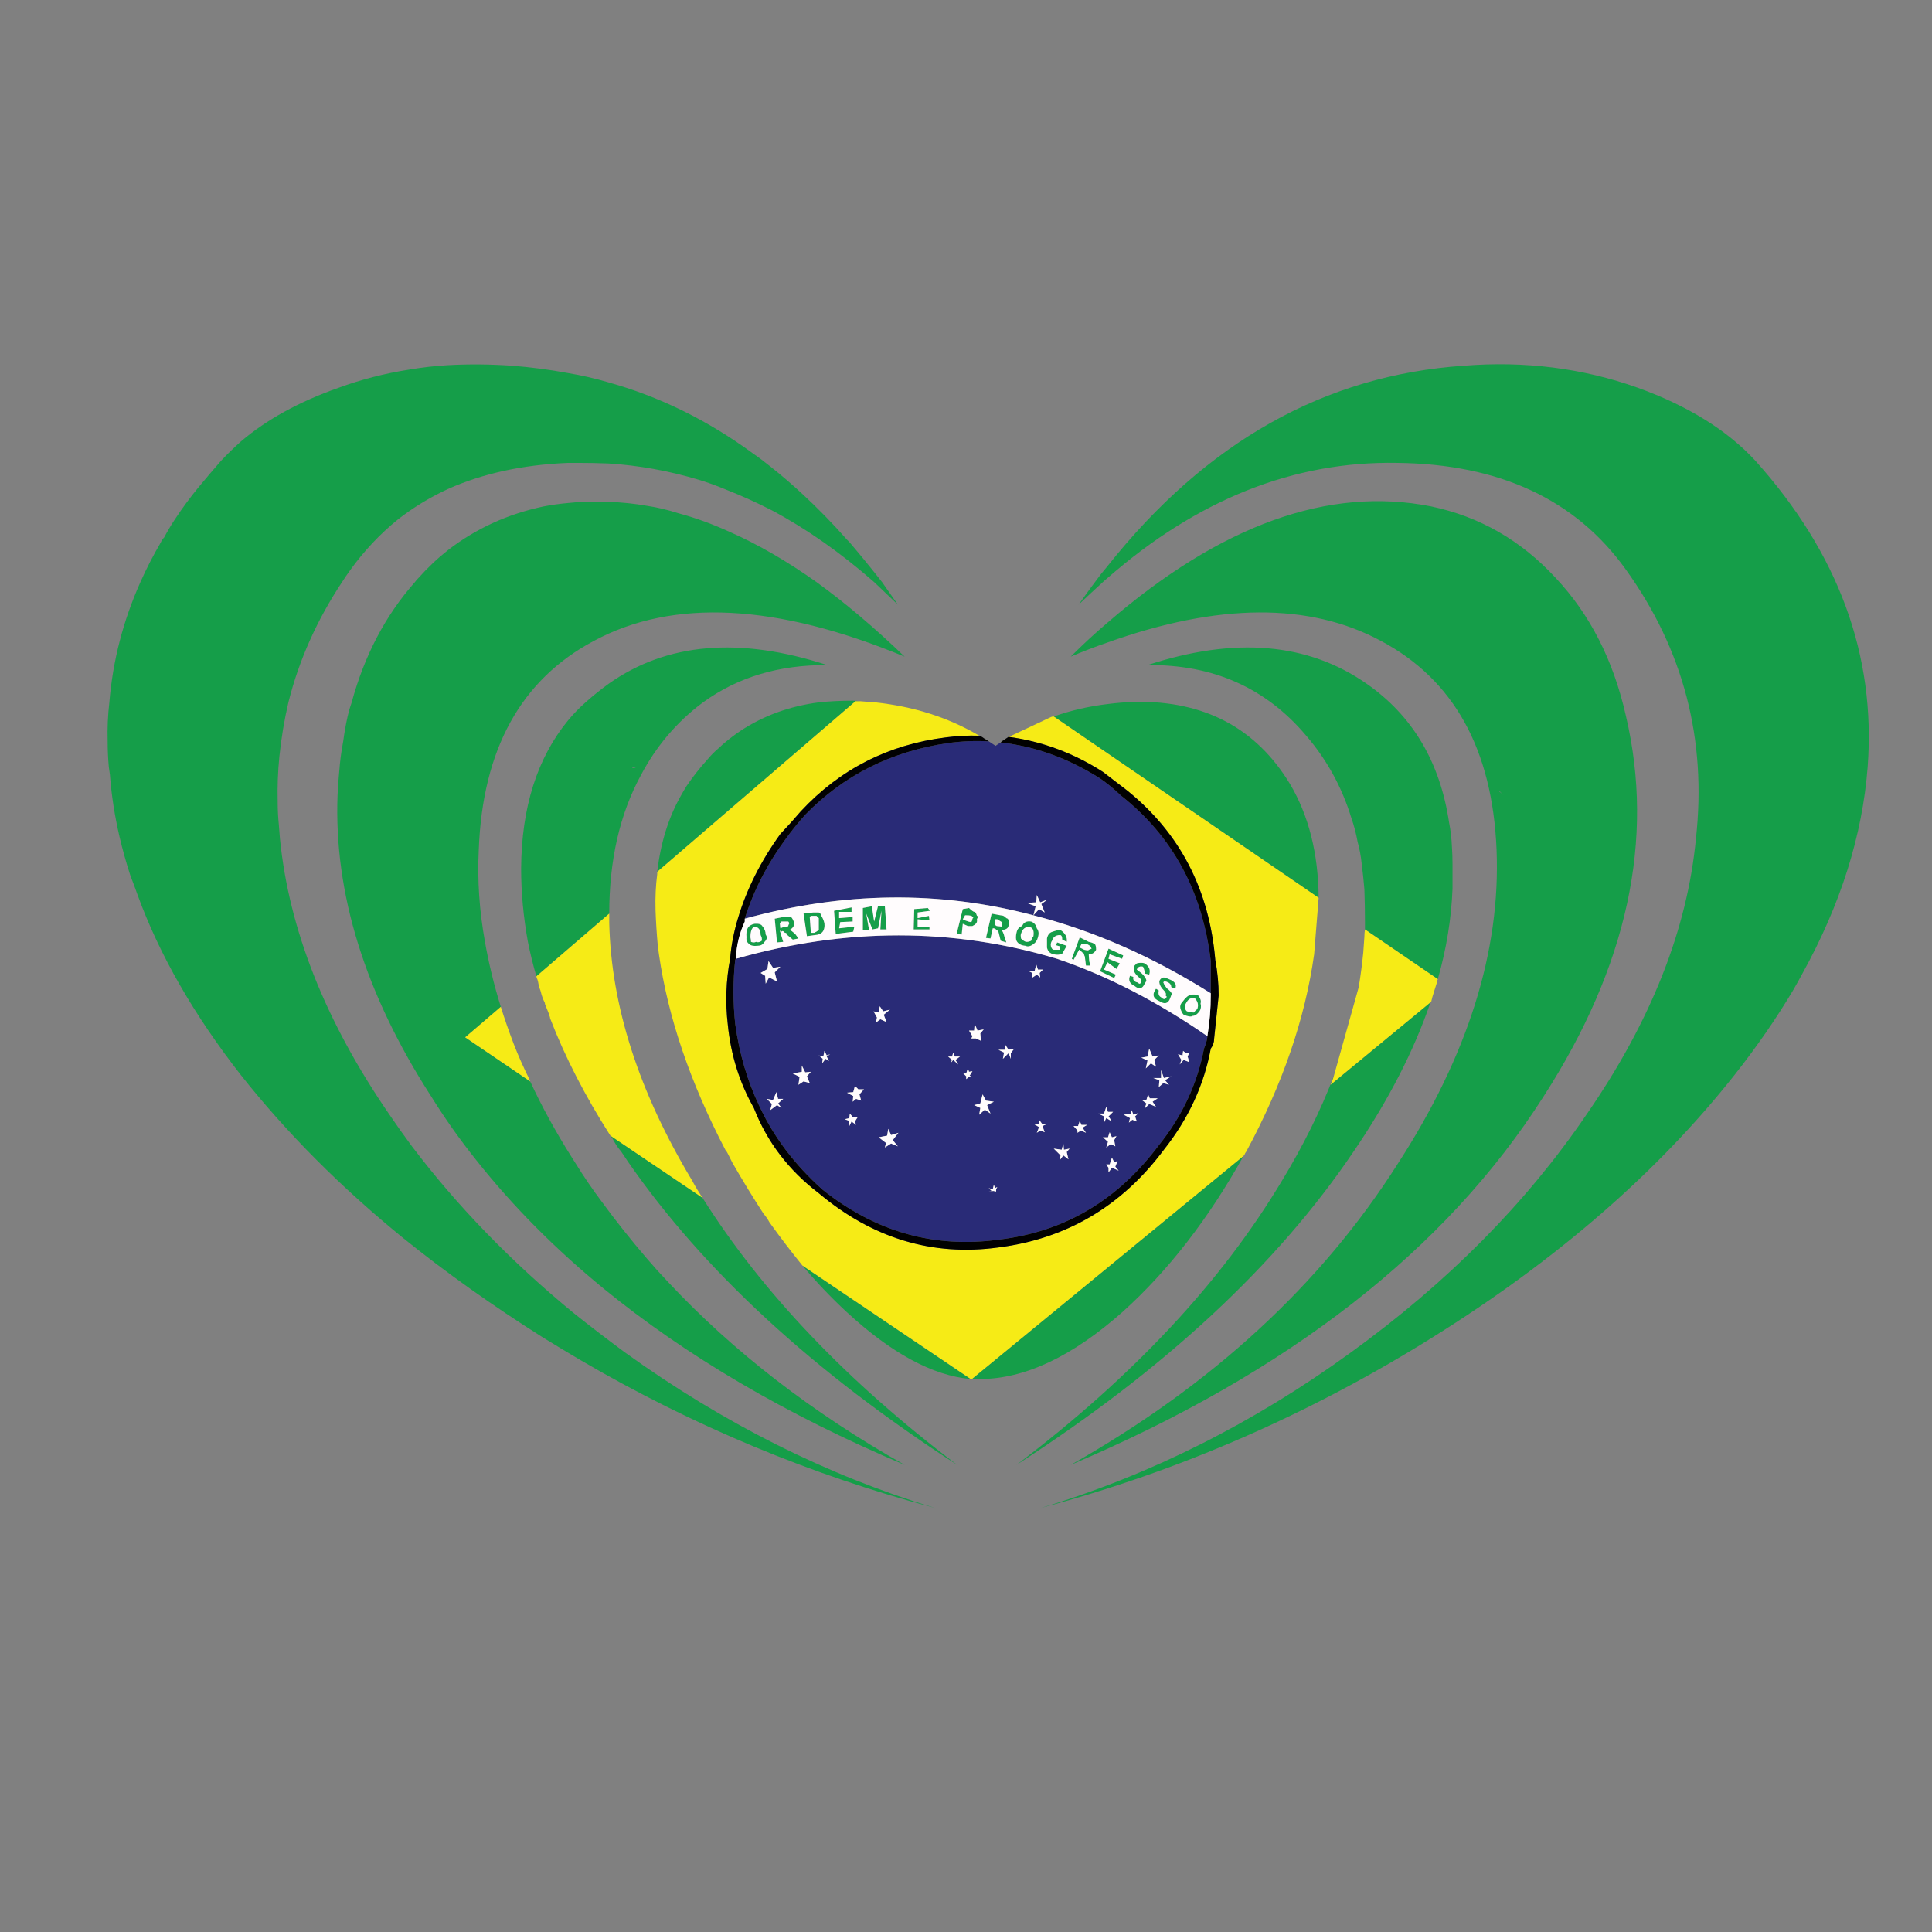 <?xml version="1.0" encoding="utf-8"?>
<!-- Generator: Adobe Illustrator 16.0.0, SVG Export Plug-In . SVG Version: 6.00 Build 0)  -->
<!DOCTYPE svg PUBLIC "-//W3C//DTD SVG 1.1//EN" "http://www.w3.org/Graphics/SVG/1.1/DTD/svg11.dtd">
<svg version="1.1" id="Layer_1" xmlns="http://www.w3.org/2000/svg" xmlns:xlink="http://www.w3.org/1999/xlink" x="0px" y="0px"
	 width="300px" height="300px" viewBox="0 0 300 300" enable-background="new 0 0 300 300" xml:space="preserve">
<rect x="0" y="0" width="300" height="300" fill="#808080" stroke="none"/>
<g>
	<path fill-rule="evenodd" clip-rule="evenodd" fill="#159E49" d="M278.52,153.619c-2.632,4.443-5.701,8.887-9.21,13.332
		c-11.927,15.085-27.537,28.65-46.833,40.696c-19.178,11.985-39.438,20.814-60.78,26.486c16.897-5.089,32.919-13.127,48.063-24.119
		c15.026-10.877,27.218-23.184,36.572-36.924c9.999-14.442,15.671-28.739,17.015-42.889c1.696-15.377-1.93-29.294-10.875-41.747
		c-7.776-10.876-19.618-16.401-35.521-16.577c-16.021-0.292-31.02,5.672-44.994,17.892c-0.291,0.234-0.526,0.438-0.701,0.613
		c-1.286,1.17-2.543,2.339-3.771,3.508c0.818-1.169,1.667-2.338,2.544-3.508c0.584-0.818,1.228-1.637,1.929-2.456
		c15.319-19.295,33.767-29.673,55.344-31.136c9.471-0.759,18.477,0.38,27.013,3.421c7.776,2.807,13.857,6.578,18.243,11.313
		c12.921,14.384,18.738,30.229,17.453,47.536c-0.818,10.7-4.21,21.43-10.175,32.188C279.427,152.013,278.989,152.801,278.52,153.619
		z M232.825,122.923l0.657,0.526c-0.437-0.365-0.655-0.599-0.657-0.701V122.923z M211.952,144.323c0-0.351,0-0.701,0-1.052
		c0-1.754-0.031-3.479-0.09-5.175c-0.116-1.403-0.262-2.779-0.438-4.122c-0.116-1.112-0.32-2.193-0.614-3.247
		c-0.231-1.285-0.555-2.514-0.963-3.683c-1.462-4.795-3.803-9.063-7.018-12.806c-6.258-7.426-14.471-11.08-24.645-10.963
		c13.563-4.443,24.907-3.479,34.029,2.895c7.135,4.97,11.401,12.162,12.804,21.576c0.235,1.169,0.381,2.426,0.438,3.771
		c0.059,0.819,0.09,1.696,0.09,2.631c0,0.232,0,0.467,0,0.702c0,1.052,0,2.104,0,3.157c-0.178,4.62-0.936,9.296-2.282,14.032
		L211.952,144.323z M204.76,139.412l-41.135-28.153c2.632-0.936,5.409-1.58,8.332-1.93c1.347-0.175,2.778-0.293,4.298-0.351
		c10.76-0.175,18.77,4.064,24.031,12.717C203.211,126.607,204.701,132.512,204.76,139.412z M207.129,167.039
		c-0.119,0.467-0.294,0.935-0.528,1.403l15.524-12.806c-2.572,7.543-6.549,15.261-11.927,23.154
		c-11.871,17.601-29.323,33.826-52.361,48.677c18.067-13.682,31.81-28.388,41.222-44.116
		C202.393,177.854,205.082,172.418,207.129,167.039z M241.595,89.771c5.321,5.671,8.948,12.805,10.877,21.4
		c4.501,19.179,0.233,38.882-12.805,59.113c-15.145,23.797-39.613,42.859-73.41,57.185c21.926-12.396,38.854-27.978,50.781-46.748
		c10.876-16.779,15.993-33.035,15.349-48.763c-0.643-15.611-6.637-26.429-17.979-32.451c-11.108-5.964-25.259-5.876-42.45,0.263
		c-1.87,0.643-3.771,1.374-5.7,2.192c1.871-1.87,3.771-3.625,5.7-5.262c17.6-15.202,34.353-21.225,50.256-18.067
		C229.755,80.21,236.217,83.923,241.595,89.771z M133.63,108.89c-0.233,0-0.496,0-0.79,0l-30.785,26.487
		c0.526-4.502,1.754-8.449,3.684-11.84c0.292-0.527,0.586-1.024,0.877-1.491c0.995-1.462,2.076-2.836,3.246-4.123
		c0.584-0.702,1.198-1.316,1.842-1.842c0.293-0.293,0.584-0.556,0.877-0.79c0.761-0.643,1.58-1.257,2.457-1.841
		c3.566-2.339,7.601-3.802,12.102-4.385c1.638-0.176,3.392-0.264,5.263-0.264C132.812,108.802,133.222,108.832,133.63,108.89z
		 M150.908,214.136l42.188-34.644c-5.439,9.765-11.694,17.834-18.769,24.209c-7.837,6.957-15.232,10.435-22.191,10.435
		C151.727,214.136,151.317,214.136,150.908,214.136z M124.596,196.508l26.138,17.628c-5.907-0.525-12.337-4.005-19.295-10.435
		C129.04,201.478,126.76,199.08,124.596,196.508z M136.964,90.384c0.819,1.17,1.636,2.339,2.455,3.508
		c-1.228-1.169-2.455-2.338-3.684-3.508c-5.204-4.56-10.496-8.273-15.874-11.138c-2.398-1.228-4.794-2.31-7.193-3.245
		c-1.402-0.585-2.777-1.082-4.122-1.492c-4.678-1.403-9.385-2.25-14.12-2.543c-1.521-0.058-3.041-0.087-4.562-0.087
		c-0.526,0-1.081,0-1.667,0c-7.017,0.292-13.214,1.637-18.593,4.034c-2.164,0.994-4.211,2.164-6.139,3.508
		c-0.584,0.41-1.141,0.819-1.667,1.229c-2.748,2.222-5.204,4.824-7.368,7.806c-0.467,0.643-0.906,1.286-1.315,1.929
		c-3.916,5.906-6.694,12.133-8.333,18.682c-0.642,2.748-1.109,5.554-1.402,8.419c-0.233,2.339-0.32,4.677-0.262,7.017
		c0,1.169,0.058,2.339,0.175,3.508c0.058,0.701,0.117,1.433,0.175,2.192c1.404,14.15,7.074,28.446,17.015,42.889
		c1.112,1.636,2.251,3.245,3.421,4.824c7.074,9.354,15.494,18.037,25.26,26.047c2.573,2.048,5.204,4.065,7.893,6.053
		c15.26,10.992,31.282,19.03,48.062,24.119c-19.177-5.089-37.479-12.718-54.903-22.892c-1.987-1.169-3.976-2.369-5.964-3.595
		c-7.776-4.913-14.968-10.028-21.576-15.349c-9.706-7.895-18.125-16.342-25.258-25.348c-7.31-9.354-12.66-18.682-16.051-27.978
		c-0.351-0.994-0.731-2.018-1.141-3.07c-0.643-1.987-1.197-3.976-1.665-5.964c-0.76-3.274-1.257-6.491-1.492-9.647
		c-0.059-0.41-0.117-0.819-0.175-1.229c-0.118-1.345-0.177-2.66-0.177-3.946c-0.058-2.046,0.031-4.063,0.264-6.051
		c0.526-6.432,2.134-12.659,4.824-18.682c0.935-2.104,1.987-4.152,3.157-6.14c0.118-0.292,0.293-0.555,0.526-0.789
		c0.528-0.994,1.083-1.93,1.667-2.807c1.112-1.696,2.338-3.362,3.685-5c1.11-1.345,2.28-2.719,3.508-4.122
		c0.935-0.994,1.958-1.988,3.07-2.982c3.976-3.391,9.032-6.168,15.172-8.332c3.508-1.287,7.135-2.222,10.876-2.807
		c2.046-0.352,4.092-0.585,6.139-0.702c3.215-0.175,6.52-0.146,9.912,0.087c2.98,0.234,5.875,0.615,8.681,1.141
		c2.105,0.351,4.152,0.818,6.14,1.403c8.011,2.222,15.524,5.906,22.542,11.051c0.936,0.643,1.87,1.344,2.805,2.105
		c1.696,1.345,3.363,2.777,5,4.297c2.338,2.163,4.618,4.502,6.84,7.016c0.118,0.118,0.234,0.234,0.351,0.351
		C133.572,86.145,135.268,88.221,136.964,90.384z M170.028,146.603c0.116,0.176,0.175,0.469,0.175,0.877
		c-0.233,0.469-0.614,0.702-1.14,0.702c0,0.233,0.029,0.613,0.088,1.141l0.175,0.613h-0.7l-0.177-1.403
		c-0.117-0.234-0.146-0.38-0.088-0.438c-0.175-0.06-0.409-0.264-0.7-0.615h-0.09l-0.877,1.579l-0.262-0.175l1.229-3.333l1.402,0.702
		C169.415,146.312,169.734,146.428,170.028,146.603z M167.924,146.603l-0.263,0.528l0.7,0.35c0.469,0.116,0.702,0.116,0.702,0
		c0.059,0,0.204-0.059,0.438-0.175l-0.176-0.352c-0.117-0.116-0.292-0.234-0.525-0.351H167.924z M174.239,148.884l-1.932-0.702
		l-0.175,0.702l1.755,0.701l-0.525,0.876l-1.405-1.051l-0.526,1.139l1.842,0.79l-0.262,0.526l-2.192-1.052l1.314-3.508l2.28,1.052
		L174.239,148.884z M175.992,151.69c-0.117,0.468,0.117,0.761,0.701,0.877c0.234,0.291,0.409,0.233,0.525-0.175
		c0-0.116,0-0.234,0-0.352c-0.116,0-0.262-0.118-0.438-0.351c-0.701-0.586-0.906-1.169-0.614-1.754
		c0.117-0.116,0.233-0.233,0.352-0.351c0.468-0.117,0.878-0.117,1.229,0c0.701,0.467,0.936,1.053,0.701,1.753l-0.701-0.175
		c0-0.351-0.089-0.702-0.264-1.053c-0.468-0.117-0.79,0.031-0.965,0.438l0.79,0.615c0.408,0.409,0.643,0.759,0.7,1.052
		c0,0.118-0.087,0.293-0.262,0.526c-0.351,0.818-0.877,0.936-1.58,0.352c-0.761-0.352-0.993-0.878-0.702-1.578L175.992,151.69z
		 M181.518,152.041c0.936,0.352,1.257,0.849,0.965,1.491l-0.614-0.263c0-0.293-0.146-0.527-0.438-0.702
		c-0.468-0.233-0.731-0.233-0.789,0l0.087,0.175c0,0.059,0.147,0.293,0.438,0.702c0.469,0.352,0.731,0.645,0.79,0.877
		c-0.059,0.175-0.146,0.41-0.263,0.703c-0.292,0.818-0.848,0.964-1.667,0.438c-0.994-0.411-1.169-1.053-0.525-1.93l0.438,0.264
		c-0.118,0.525,0,0.877,0.35,1.051c0.409,0.41,0.702,0.381,0.877-0.087l-0.175-0.175c0.116-0.234,0.029-0.496-0.264-0.789
		c-0.526-0.526-0.758-1.023-0.701-1.492c0.175-0.35,0.41-0.526,0.701-0.526C181.021,151.838,181.284,151.923,181.518,152.041z
		 M183.975,156.514c0.116,0.292,0.232,0.468,0.351,0.526c0.407,0.118,0.758,0.177,1.052,0.177c0.116-0.177,0.292-0.352,0.525-0.528
		c0.235-0.584,0.118-1.139-0.351-1.664c-0.585-0.178-1.052,0.087-1.402,0.787C184.032,155.988,183.975,156.223,183.975,156.514z
		 M183.271,156.514c-0.058-0.351,0.059-0.671,0.351-0.964c0.469-0.643,0.878-0.995,1.229-1.054c0.468-0.116,0.877-0.087,1.229,0.089
		c0.35,0.466,0.467,0.877,0.35,1.227c0.117,0.47,0.059,0.877-0.175,1.229c-0.352,0.468-0.702,0.702-1.052,0.702
		c-0.235,0.175-0.702,0.116-1.405-0.177C183.564,157.333,183.39,156.981,183.271,156.514z M156.26,142.568
		c0.35,0.06,0.467,0.41,0.35,1.054c0,0.524-0.408,0.788-1.228,0.788c0.234,0.007,0.438,0.387,0.613,1.141l0.265,0.79l-0.878-0.264
		l-0.352-1.403c-0.117-0.174-0.233-0.264-0.351-0.264c0.059-0.058-0.058-0.146-0.352-0.262h-0.174l-0.352,1.578l-0.702-0.087
		l0.877-3.771l1.404,0.262C155.731,142.13,156.024,142.276,156.26,142.568z M154.505,142.745v0.877l0.263,0.175
		c0.467,0.058,0.731,0.087,0.789,0.087c0-0.058,0-0.204,0-0.438v-0.262l-0.702-0.438H154.505z M157.837,144.848
		c0.118-0.583,0.41-0.935,0.877-1.051c0.235-0.586,0.702-0.819,1.402-0.702c0.47,0.176,0.761,0.527,0.877,1.053
		c0.294,0.352,0.353,0.817,0.178,1.403c-0.119,0.468-0.353,0.819-0.703,1.052c-0.468,0.351-0.877,0.438-1.229,0.264
		c-0.7-0.058-1.167-0.322-1.402-0.79C157.721,145.784,157.721,145.376,157.837,144.848z M150.996,142.394
		c0-0.177-0.321-0.264-0.965-0.264h-0.175l-0.353,0.615l0.353,0.175c0.467,0.175,0.789,0.264,0.964,0.264
		c0.118-0.176,0.176-0.351,0.176-0.528C151.171,142.481,151.171,142.394,150.996,142.394z M151.698,142.745
		c0.058,0.291,0,0.526-0.175,0.701c-0.119,0.118-0.294,0.234-0.527,0.351c-0.117,0-0.351,0-0.702,0l-0.79-0.351l-0.174,1.667
		l-0.789-0.087l0.963-3.859l0.965-0.175c0.41,0.408,0.702,0.613,0.877,0.613c0.119,0,0.235,0.206,0.353,0.613
		C151.874,142.217,151.874,142.394,151.698,142.745z M164.678,144.41c0.76,0.528,1.081,1.141,0.965,1.843l-0.702-0.351
		c0-0.468-0.117-0.702-0.35-0.702c-0.644,0-1.053,0.292-1.228,0.877c-0.176,0.235-0.234,0.526-0.176,0.877
		c0.117,0.352,0.263,0.526,0.438,0.526c0.352,0,0.673,0,0.966,0v-0.526l-0.614-0.175l0.176-0.438l1.49,0.526l-0.702,1.229
		c-0.407,0.175-0.846,0.204-1.315,0.087c-0.584-0.117-0.936-0.468-1.052-1.052c0-0.47,0-0.936,0-1.405
		c0.116-0.584,0.41-0.936,0.877-1.052C163.919,144.5,164.327,144.41,164.678,144.41z M160.116,146.077
		c0.059-0.235,0.177-0.468,0.352-0.701c0.118-0.818-0.058-1.288-0.526-1.404c-0.702-0.117-1.169,0.235-1.402,1.053
		c-0.059,0.116-0.059,0.351,0,0.701c0.352,0.351,0.642,0.527,0.877,0.527C159.649,146.253,159.884,146.195,160.116,146.077z
		 M144.418,141.429l-1.93,0.262v0.877l1.754-0.351l0.087,0.703l-1.842-0.175v1.139l1.842,0.087v0.351h-2.455l0.087-3.157
		l2.105-0.175L144.418,141.429z M137.402,140.727l0.262,3.596H136.7l0.174-2.894l-0.525,2.719l-0.877,0.175l-0.964-2.455
		l0.438,2.542h-0.965v-3.419l1.404-0.264l0.351,2.368l0.614-2.455L137.402,140.727z M132.403,143.095l-1.929,0.089l-0.177,0.964
		l2.369-0.264l-0.176,0.79l-2.719,0.351l-0.262-3.596l2.719-0.527v0.702h-1.931v0.964l2.106-0.174V143.095z M77.763,156.339
		l-5.526,4.734l10.086,6.843c1.813,3.917,3.976,7.864,6.491,11.84c0.175,0.291,0.38,0.613,0.613,0.964
		c1.228,1.99,2.543,3.918,3.947,5.789c2.221,3.042,4.59,6.023,7.104,8.947c0.995,1.169,2.076,2.367,3.246,3.595
		c10.115,10.816,22.365,20.289,36.749,28.417c-18.359-7.776-33.971-16.928-46.834-27.452c-7.484-6.14-14.033-12.746-19.646-19.821
		c-2.573-3.217-4.911-6.52-7.017-9.911c-10.292-15.962-15.143-31.574-14.559-46.834c0.058-1.287,0.146-2.514,0.262-3.684
		c0.118-1.579,0.322-3.128,0.615-4.648c0.175-1.345,0.41-2.661,0.701-3.947c0.176-0.76,0.38-1.461,0.615-2.104
		c1.987-7.31,5.262-13.537,9.822-18.682c0.118-0.175,0.293-0.379,0.525-0.613c1.463-1.637,3.012-3.1,4.649-4.385
		c4.327-3.333,9.268-5.584,14.823-6.753c1.228-0.234,2.485-0.41,3.77-0.526c2.105-0.234,4.21-0.292,6.316-0.175
		c1.987,0.058,3.976,0.263,5.963,0.613c1.579,0.234,3.188,0.614,4.824,1.141c2.631,0.702,5.293,1.666,7.982,2.894
		c4.386,1.93,8.887,4.531,13.506,7.806c4.443,3.216,9.004,7.075,13.683,11.577c-19.881-8.244-35.958-9.063-48.238-2.456
		c-11.343,6.022-17.308,16.84-17.892,32.451c-0.235,4.676,0.087,9.442,0.964,14.296C75.89,149.585,76.709,152.947,77.763,156.339z
		 M94.602,141.868l-11.314,9.735c-0.526-1.814-0.964-3.595-1.315-5.35c-0.701-3.859-1.052-7.66-1.052-11.401
		c0.059-9.473,2.486-17.133,7.279-22.98c0.819-0.994,1.726-1.929,2.72-2.806c1.11-0.995,2.309-1.959,3.596-2.895
		c9.003-6.373,20.317-7.338,33.942-2.895c-7.484-0.058-13.916,1.872-19.296,5.79c-1.986,1.461-3.828,3.186-5.524,5.174
		c-1.58,1.872-2.953,3.917-4.123,6.14C96.239,126.402,94.602,133.563,94.602,141.868z M98.197,119.239h0.526l-0.526-0.176V119.239z
		 M122.843,142.394c0.176,0.174,0.321,0.438,0.438,0.79c0.119,0.526-0.117,0.936-0.7,1.227c0.175,0,0.496,0.235,0.964,0.702
		l0.438,0.613l-0.877,0.176l-1.052-0.877c0.117-0.118,0.059-0.177-0.176-0.177c-0.233-0.291-0.41-0.349-0.526-0.174l-0.263-0.174
		l0.527,1.753l-0.967,0.087l-0.35-3.685l1.316-0.262C122.258,142.394,122.668,142.394,122.843,142.394z M121.177,144.148
		l0.439-0.176c0.408,0,0.671-0.058,0.788-0.175c0-0.117,0.059-0.264,0.177-0.438l-0.177-0.264c-0.058,0-0.408,0-1.052,0
		l-0.263,0.264L121.177,144.148z M118.634,146.34c-0.177,0.351-0.526,0.526-1.054,0.526c-0.583,0.059-0.994-0.029-1.227-0.264
		c-0.351-0.233-0.497-0.584-0.438-1.052c-0.059-0.586,0-1.051,0.175-1.403c0.175-0.351,0.525-0.584,1.052-0.702
		c0.644-0.058,1.053,0.06,1.228,0.351c0.351,0.41,0.525,0.848,0.525,1.315C119.188,145.521,119.101,145.931,118.634,146.34z
		 M116.615,146.253c0.293,0.117,0.557,0.117,0.79,0c0.293,0.117,0.585,0.059,0.877-0.176c0.058-0.293,0-0.584-0.175-0.877
		c0-0.817-0.322-1.255-0.966-1.315c-0.408,0.176-0.614,0.731-0.614,1.667C116.586,145.784,116.615,146.019,116.615,146.253z
		 M128.017,143.358c0.119,1.168-0.38,1.783-1.49,1.841l-1.229,0.176l-0.526-3.508l1.49-0.176c0.235,0,0.526,0,0.877,0
		c0.235,0.118,0.352,0.264,0.352,0.438C127.725,142.481,127.9,142.891,128.017,143.358z M125.737,142.394l0.175,2.454h0.527
		c0.233-0.116,0.467-0.261,0.7-0.438c0-0.175,0-0.438,0-0.788c0-0.586,0-0.936,0-1.054l-0.351-0.351c-0.175,0-0.468,0-0.877,0
		L125.737,142.394z M109.072,185.983c9.297,14.734,22.482,28.563,39.556,41.484c-22.336-14.442-39.381-30.142-51.131-47.099
		c-0.352-0.526-0.703-1.052-1.054-1.578c-0.41-0.467-0.758-0.963-1.051-1.491c-0.177-0.35-0.38-0.672-0.615-0.964L109.072,185.983z"
		/>
	<path fill-rule="evenodd" clip-rule="evenodd" fill="#F6EB16" d="M204.76,139.412l-0.701,8.771
		c-1.404,9.999-4.913,20.202-10.524,30.609l-0.177,0.263c-0.059,0.177-0.146,0.322-0.262,0.438l-42.188,34.644h-0.175
		l-26.138-17.628c-1.753-2.164-3.449-4.386-5.086-6.665c-0.292-0.527-0.615-0.994-0.963-1.403c-1.638-2.515-3.247-5.146-4.824-7.894
		c-0.235-0.468-0.471-0.937-0.703-1.403c-0.116-0.235-0.233-0.411-0.352-0.527c-5.495-10.524-8.945-20.669-10.348-30.433
		c-0.059-0.468-0.118-0.906-0.177-1.316c-0.174-1.928-0.292-3.771-0.351-5.526c-0.058-1.987,0.031-3.858,0.264-5.612
		c0-0.117,0-0.235,0-0.352l30.785-26.487c0.293,0,0.557,0,0.79,0c0.761,0.058,1.521,0.117,2.28,0.176
		c6.023,0.643,11.402,2.367,16.139,5.174c-1.696-0.058-3.421,0.029-5.175,0.263c-8.945,1.111-16.458,4.941-22.541,11.49
		c-0.995,1.169-2.046,2.338-3.157,3.508c-3.041,4.21-5.233,8.566-6.578,13.067c-0.644,2.105-1.053,4.21-1.228,6.316
		c-0.644,3.392-0.76,6.811-0.351,10.261c0.467,4.677,1.812,8.976,4.034,12.892c2.047,5.263,5.408,9.679,10.085,13.245
		c8.362,7.017,17.66,9.822,27.891,8.419c10.583-1.344,19.15-6.403,25.697-15.173c3.801-4.795,6.229-10.026,7.28-15.7
		c0.352-0.467,0.525-0.993,0.525-1.578c0.235-2.163,0.469-4.385,0.703-6.665c0-1.813-0.176-3.655-0.525-5.526
		c-0.936-10.934-5.497-19.705-13.684-26.312c-1.461-1.111-2.72-2.075-3.771-2.894c-4.562-2.924-9.443-4.736-14.646-5.438
		c0.117-0.058,0.233-0.087,0.351-0.087c0.058-0.059,0.146-0.117,0.264-0.176l5.964-2.807c0.117-0.058,0.263-0.087,0.438-0.087
		L204.76,139.412z M211.952,144.323l11.313,7.718c-0.059,0.117-0.088,0.235-0.088,0.352l-0.525,1.665
		c-0.175,0.527-0.322,1.054-0.438,1.579h-0.088l-15.524,12.806c0.234-0.469,0.409-0.937,0.528-1.403l3.856-13.77
		c0.294-1.813,0.528-3.597,0.702-5.351c0.059-0.819,0.117-1.638,0.175-2.455C211.862,145.054,211.895,144.674,211.952,144.323z
		 M77.763,156.339c0.584,1.871,1.257,3.8,2.017,5.789c0.702,1.813,1.521,3.653,2.456,5.524c0,0.059,0.029,0.146,0.087,0.264
		l-10.086-6.843L77.763,156.339z M83.287,151.603l11.314-9.735c0,0.466,0,0.936,0,1.403c0.293,12.92,4.591,26.283,12.893,40.081
		c0.469,0.877,0.995,1.754,1.578,2.632l-14.296-9.647c-3.916-6.141-7.017-12.162-9.297-18.067c-0.058-0.117-0.087-0.233-0.087-0.352
		c-0.058-0.116-0.116-0.293-0.174-0.526c-0.119-0.291-0.234-0.585-0.351-0.877c-0.058-0.175-0.118-0.322-0.176-0.438
		s-0.087-0.232-0.087-0.351c-0.293-0.584-0.497-1.14-0.613-1.667c-0.059-0.232-0.118-0.407-0.176-0.525
		c-0.059-0.235-0.117-0.438-0.175-0.613c-0.059-0.352-0.117-0.615-0.175-0.79C83.346,151.896,83.287,151.72,83.287,151.603z"/>
	<path fill-rule="evenodd" clip-rule="evenodd" fill="#292B77" d="M155.382,115.292c5.32,0.585,10.436,2.426,15.349,5.525
		c1.052,0.701,2.162,1.608,3.332,2.719c8.012,6.314,12.658,14.881,13.945,25.697c0,1.696,0,3.363,0,5
		c-9.003-5.672-18.186-9.708-27.54-12.104l0.878-0.964l0.877,0.526l-0.526-1.316l0.964-0.7l-1.139,0.438l-0.528-1.141l-0.087,1.141
		l-1.49,0.087l1.402,0.526l-0.351,1.403c-14.558-3.859-29.498-3.683-44.817,0.526c1.346-4.327,3.479-8.477,6.403-12.454
		c0.936-1.286,1.929-2.514,2.981-3.683c5.964-6.14,13.361-9.853,22.19-11.139c2.163-0.292,4.27-0.379,6.314-0.263
		c0.351,0.233,0.702,0.467,1.054,0.701C154.825,115.644,155.089,115.468,155.382,115.292z M178.974,171.072l0.79-0.525h-1.229
		l-0.262-0.613l-0.265,0.877h-0.7l0.7,0.526l-0.262,0.79l0.701-0.702l1.053,0.438L178.974,171.072z M178.711,165.11l0.79,0.524
		l-0.263-1.053l0.701-0.7l-0.966,0.175l-0.525-1.229l-0.263,1.229l-0.967,0.176l0.967,0.439l-0.264,1.227L178.711,165.11z
		 M181.518,168.442l-0.614-0.701l0.965-0.615l-1.141,0.264l-0.438-1.229v1.229h-1.226l0.963,0.352l-0.087,1.052l0.701-0.614
		L181.518,168.442z M183.797,164.582l0.878,0.352l-0.263-0.877l0.263-0.614l-0.525,0.089l-0.439-0.352l-0.088,0.702l-0.702-0.176
		l0.527,0.876l-0.263,0.702L183.797,164.582z M174.5,173.091l0.965,0.526l-0.175,0.702l0.526-0.439l0.702,0.263l-0.264-0.79
		l0.526-0.525l-0.789,0.264l-0.263-0.702l-0.175,0.525L174.5,173.091z M170.554,172.914l0.877,0.438v0.967l0.352-0.702l0.878,0.525
		l-0.527-0.79l0.702-0.7h-0.789l-0.264-0.79l-0.352,1.052H170.554z M114.248,148.884c17.074-4.854,33.708-4.854,49.904,0
		c7.776,2.631,15.553,6.636,23.329,12.014v0.089c-0.058,0.525-0.233,1.141-0.525,1.841c-1.054,5.498-3.392,10.497-7.017,15
		c-6.373,8.535-14.618,13.417-24.734,14.646c-10.056,1.402-19.208-1.168-27.45-7.72c-4.385-3.915-7.689-8.301-9.911-13.154
		c-1.813-3.801-3.041-8.01-3.683-12.629c-0.352-3.334-0.352-6.637,0-9.912L114.248,148.884z M160.293,151.077l-0.087,0.788
		l0.787-0.526l0.528,0.438l-0.089-0.7l0.527-0.528h-0.789l-0.265-0.788l-0.263,1.051h-0.877L160.293,151.077z M172.66,179.756
		l-0.353,1.052h-0.525l0.351,0.527v0.701l0.527-0.701l1.052,0.439l-0.526-0.615l0.352-0.877l-0.526,0.176L172.66,179.756z
		 M173.362,176.423l-0.702,0.176l-0.353-0.79l-0.262,0.79h-0.79l0.79,0.701l-0.264,0.876l0.703-0.525l0.7,0.352l-0.175-0.964
		L173.362,176.423z M138.367,176.248l-0.438-0.965l-0.177,1.053l-1.315,0.263l1.141,0.877l-0.175,0.7l0.964-0.612l1.052,0.438
		l-0.79-0.964l0.877-1.142L138.367,176.248z M154.854,184.316l-0.35,0.176l-0.177-0.525l-0.174,0.7l-0.615-0.175l0.438,0.439
		l-0.438,0.087l0.702-0.087l0.438,0.087v-0.352L154.854,184.316z M160.993,175.896l0.528-0.351l0.701,0.263l-0.352-0.964
		l0.789-0.351l-0.789,0.087l-0.525-0.701v0.701l-0.878-0.087l0.878,0.525L160.993,175.896z M167.31,175.546v0.351l0.526-0.351
		l0.79,0.351l-0.526-0.79l0.701-0.438h-0.877l-0.263-0.614l-0.265,0.79h-0.702L167.31,175.546z M165.643,178.879l0.439-0.525
		l-0.878,0.175l-0.087-0.965l-0.265,0.965l-1.228-0.175l1.053,1.052l-0.087,0.702l0.526-0.702l0.79,0.614L165.643,178.879z
		 M153.803,172.914l-0.525-1.314l1.051-0.527l-1.228-0.175l-0.525-0.964l-0.352,1.403l-0.965,0.263l0.965,0.438l-0.175,1.054
		l0.877-0.789L153.803,172.914z M150.031,167.126v0.438l0.438-0.351h0.527l-0.438-0.175l0.438-0.703l-0.527,0.089l-0.175-0.526
		l-0.263,0.789h-0.439L150.031,167.126z M157.486,162.828l-0.877,0.177l-0.527-0.79l-0.087,0.79h-0.965l0.877,0.438l-0.176,0.965
		l0.878-0.876l0.351,0.876v-0.876L157.486,162.828z M152.224,160.461l0.527-0.613l-0.966,0.175l-0.439-1.052l-0.087,1.052h-0.79
		l0.527,0.876l-0.176,0.352h0.703l0.789,0.352L152.224,160.461z M148.276,164.057l-0.262-0.614l-0.176,0.614h-0.614l0.614,0.525
		l-0.262,0.528l0.438-0.528l0.789,0.702l-0.438-0.702l0.7-0.525H148.276z M132.403,173.442l-0.439-0.528l-0.087,0.703l-0.702,0.174
		l0.702,0.264v0.79l0.352-0.702l0.7,0.526l-0.175-0.526l0.439-0.7H132.403z M132.928,170.635l0.79,0.263l-0.262-0.964l0.7-0.79
		h-0.876l-0.526-0.525l-0.263,0.965l-0.965,0.087l0.965,0.525l-0.087,0.877L132.928,170.635z M137.139,157.04l-0.526-0.79
		l-0.176,0.967l-0.789-0.177l0.526,0.965l-0.177,0.789l0.703-0.525l0.964,0.438l-0.438-1.142l0.964-0.788L137.139,157.04z
		 M121.177,150.111l-1.141,0.176l-0.702-1.053l-0.175,1.228l-1.052,0.615l0.7,0.438l0.087,1.227l0.527-0.965l1.227,0.615
		l-0.35-1.405L121.177,150.111z M124.508,166.425l-1.402,0.263l1.052,0.526l-0.175,1.229l0.79-0.526l0.965,0.263l-0.439-1.053
		l0.614-0.701l-0.877,0.089l-0.526-1.055V166.425z M128.369,164.057l0.525-0.351l-0.525,0.176l-0.352-0.702l-0.175,0.877
		l-0.703-0.175l0.615,0.525l-0.088,0.703l0.527-0.703l0.525,0.352L128.369,164.057z M120.826,171.337l0.79-0.702h-0.79l-0.265-1.052
		l-0.525,1.228l-0.964-0.176l0.79,0.79l-0.264,0.964l1.052-0.789l0.703,0.438L120.826,171.337z"/>
	<path fill-rule="evenodd" clip-rule="evenodd" fill="#010101" d="M115.65,142.656c0,0.059,0,0.206,0,0.439
		c-0.819,1.753-1.286,3.684-1.402,5.79l-0.087,0.175c-0.352,3.275-0.352,6.578,0,9.912c0.642,4.619,1.871,8.828,3.683,12.629
		c2.222,4.854,5.526,9.239,9.911,13.154c8.243,6.552,17.394,9.122,27.45,7.72c10.116-1.229,18.361-6.11,24.734-14.646
		c3.625-4.503,5.963-9.502,7.017-15c0.292-0.7,0.468-1.315,0.525-1.841v-0.089c0.352-2.104,0.526-4.237,0.526-6.402v-0.262
		c0-1.638,0-3.305,0-5c-1.287-10.816-5.934-19.383-13.945-25.697c-1.17-1.111-2.28-2.018-3.332-2.719
		c-4.913-3.099-10.028-4.94-15.349-5.525c0.059-0.059,0.117-0.117,0.175-0.175c0.351-0.234,0.703-0.468,1.053-0.702
		c5.203,0.702,10.085,2.514,14.646,5.438c1.052,0.819,2.311,1.783,3.771,2.894c8.187,6.607,12.748,15.377,13.684,26.312
		c0.35,1.871,0.525,3.713,0.525,5.526c-0.234,2.28-0.468,4.502-0.703,6.665c0,0.585-0.174,1.111-0.525,1.578
		c-1.052,5.674-3.479,10.905-7.28,15.7c-6.547,8.77-15.114,13.829-25.697,15.173c-10.231,1.403-19.529-1.402-27.891-8.419
		c-4.678-3.566-8.039-7.982-10.085-13.245c-2.223-3.916-3.567-8.215-4.034-12.892c-0.41-3.45-0.293-6.869,0.351-10.261
		c0.175-2.105,0.584-4.21,1.228-6.316c1.345-4.501,3.538-8.857,6.578-13.067c1.11-1.17,2.162-2.339,3.157-3.508
		c6.082-6.549,13.595-10.379,22.541-11.49c1.754-0.233,3.479-0.321,5.175-0.263c0.232,0.059,0.497,0.205,0.789,0.438
		c0.233,0.117,0.469,0.263,0.701,0.439c-2.045-0.117-4.151-0.029-6.314,0.263c-8.829,1.287-16.226,5-22.19,11.139
		c-1.052,1.169-2.045,2.397-2.981,3.683C119.13,134.179,116.996,138.329,115.65,142.656z"/>
	<path fill-rule="evenodd" clip-rule="evenodd" fill="#FFFCFD" d="M187.481,160.898c-7.776-5.378-15.553-9.383-23.329-12.014
		c-16.196-4.854-32.831-4.854-49.904,0c0.117-2.105,0.583-4.036,1.402-5.79c0-0.233,0-0.38,0-0.439
		c15.319-4.208,30.259-4.385,44.817-0.526c9.354,2.396,18.537,6.433,27.54,12.104v0.262
		C188.008,156.661,187.833,158.794,187.481,160.898z M183.271,156.514c0.118,0.468,0.293,0.819,0.525,1.052
		c0.703,0.293,1.17,0.352,1.405,0.177c0.35,0,0.7-0.234,1.052-0.702c0.233-0.352,0.292-0.759,0.175-1.229
		c0.117-0.35,0-0.761-0.35-1.227c-0.352-0.176-0.761-0.205-1.229-0.089c-0.351,0.059-0.76,0.411-1.229,1.054
		C183.33,155.843,183.214,156.163,183.271,156.514z M183.975,156.514c0-0.291,0.058-0.525,0.175-0.702
		c0.351-0.7,0.817-0.965,1.402-0.787c0.469,0.525,0.586,1.08,0.351,1.664c-0.233,0.177-0.409,0.352-0.525,0.528
		c-0.294,0-0.645-0.059-1.052-0.177C184.207,156.981,184.091,156.806,183.975,156.514z M181.518,152.041
		c-0.233-0.118-0.497-0.203-0.79-0.264c-0.291,0-0.526,0.177-0.701,0.526c-0.057,0.469,0.175,0.966,0.701,1.492
		c0.293,0.293,0.38,0.555,0.264,0.789l0.175,0.175c-0.175,0.468-0.468,0.497-0.877,0.087c-0.35-0.174-0.468-0.525-0.35-1.051
		l-0.438-0.264c-0.644,0.877-0.469,1.519,0.525,1.93c0.819,0.526,1.375,0.381,1.667-0.438c0.116-0.293,0.204-0.528,0.263-0.703
		c-0.059-0.232-0.321-0.525-0.79-0.877c-0.291-0.409-0.438-0.644-0.438-0.702l-0.087-0.175c0.058-0.233,0.321-0.233,0.789,0
		c0.293,0.175,0.438,0.409,0.438,0.702l0.614,0.263C182.774,152.89,182.453,152.393,181.518,152.041z M175.992,151.69l-0.527-0.175
		c-0.291,0.7-0.059,1.227,0.702,1.578c0.703,0.584,1.229,0.467,1.58-0.352c0.175-0.233,0.262-0.408,0.262-0.526
		c-0.058-0.293-0.292-0.643-0.7-1.052l-0.79-0.615c0.175-0.407,0.497-0.555,0.965-0.438c0.175,0.351,0.264,0.702,0.264,1.053
		l0.701,0.175c0.234-0.701,0-1.287-0.701-1.753c-0.351-0.117-0.761-0.117-1.229,0c-0.118,0.118-0.234,0.234-0.352,0.351
		c-0.292,0.585-0.087,1.168,0.614,1.754c0.176,0.232,0.321,0.351,0.438,0.351c0,0.117,0,0.235,0,0.352
		c-0.116,0.408-0.291,0.466-0.525,0.175C176.109,152.451,175.875,152.158,175.992,151.69z M174.239,148.884l0.174-0.527l-2.28-1.052
		l-1.314,3.508l2.192,1.052l0.262-0.526l-1.842-0.79l0.526-1.139l1.405,1.051l0.525-0.876l-1.755-0.701l0.175-0.702L174.239,148.884
		z M167.924,146.603h0.877c0.233,0.117,0.408,0.235,0.525,0.351l0.176,0.352c-0.234,0.116-0.38,0.175-0.438,0.175
		c0,0.116-0.233,0.116-0.702,0l-0.7-0.35L167.924,146.603z M170.028,146.603c-0.294-0.175-0.613-0.291-0.965-0.35l-1.402-0.702
		l-1.229,3.333l0.262,0.175l0.877-1.579h0.09c0.291,0.351,0.525,0.555,0.7,0.615c-0.059,0.058-0.029,0.204,0.088,0.438l0.177,1.403
		h0.7l-0.175-0.613c-0.059-0.528-0.088-0.908-0.088-1.141c0.525,0,0.906-0.233,1.14-0.702
		C170.203,147.072,170.145,146.779,170.028,146.603z M160.116,146.077c-0.232,0.118-0.467,0.176-0.7,0.176
		c-0.235,0-0.525-0.176-0.877-0.527c-0.059-0.35-0.059-0.584,0-0.701c0.233-0.818,0.7-1.17,1.402-1.053
		c0.469,0.117,0.645,0.586,0.526,1.404C160.293,145.609,160.175,145.842,160.116,146.077z M164.678,144.41
		c-0.351,0-0.759,0.089-1.228,0.264c-0.467,0.116-0.761,0.467-0.877,1.052c0,0.469,0,0.935,0,1.405
		c0.116,0.584,0.468,0.935,1.052,1.052c0.47,0.117,0.908,0.087,1.315-0.087l0.702-1.229l-1.49-0.526l-0.176,0.438l0.614,0.175v0.526
		c-0.293,0-0.614,0-0.966,0c-0.175,0-0.32-0.175-0.438-0.526c-0.059-0.351,0-0.642,0.176-0.877c0.175-0.584,0.584-0.877,1.228-0.877
		c0.232,0,0.35,0.234,0.35,0.702l0.702,0.351C165.759,145.551,165.438,144.938,164.678,144.41z M151.698,142.745
		c0.176-0.351,0.176-0.528,0-0.528c-0.117-0.408-0.233-0.613-0.353-0.613c-0.175,0-0.467-0.206-0.877-0.613l-0.965,0.175
		l-0.963,3.859l0.789,0.087l0.174-1.667l0.79,0.351c0.352,0,0.585,0,0.702,0c0.233-0.117,0.408-0.233,0.527-0.351
		C151.698,143.271,151.756,143.036,151.698,142.745z M150.996,142.394c0.175,0,0.175,0.087,0,0.262c0,0.177-0.058,0.352-0.176,0.528
		c-0.175,0-0.497-0.089-0.964-0.264l-0.353-0.175l0.353-0.615h0.175C150.675,142.13,150.996,142.217,150.996,142.394z
		 M157.837,144.848c-0.116,0.528-0.116,0.936,0,1.229c0.235,0.468,0.702,0.731,1.402,0.79c0.352,0.175,0.761,0.087,1.229-0.264
		c0.351-0.233,0.584-0.584,0.703-1.052c0.175-0.586,0.116-1.051-0.178-1.403c-0.116-0.526-0.407-0.877-0.877-1.053
		c-0.7-0.117-1.167,0.116-1.402,0.702C158.247,143.914,157.955,144.265,157.837,144.848z M154.505,142.745h0.35l0.702,0.438v0.262
		c0,0.234,0,0.38,0,0.438c-0.058,0-0.322-0.029-0.789-0.087l-0.263-0.175V142.745z M156.26,142.568
		c-0.235-0.292-0.528-0.438-0.878-0.438l-1.404-0.262l-0.877,3.771l0.702,0.087l0.352-1.578h0.174
		c0.294,0.117,0.41,0.204,0.352,0.262c0.117,0,0.233,0.089,0.351,0.264l0.352,1.403l0.878,0.264l-0.265-0.79
		c-0.175-0.754-0.379-1.134-0.613-1.141c0.819,0,1.228-0.264,1.228-0.788C156.727,142.978,156.609,142.628,156.26,142.568z
		 M132.403,143.095v-0.701l-2.106,0.174v-0.964h1.931v-0.702l-2.719,0.527l0.262,3.596l2.719-0.351l0.176-0.79l-2.369,0.264
		l0.177-0.964L132.403,143.095z M137.402,140.727l-1.053-0.087l-0.614,2.455l-0.351-2.368l-1.404,0.264v3.419h0.965l-0.438-2.542
		l0.964,2.455l0.877-0.175l0.525-2.719l-0.174,2.894h0.964L137.402,140.727z M144.418,141.429l-0.351-0.438l-2.105,0.175
		l-0.087,3.157h2.455v-0.351l-1.842-0.087v-1.139l1.842,0.175l-0.087-0.703l-1.754,0.351v-0.877L144.418,141.429z M116.615,146.253
		c0-0.234-0.029-0.469-0.087-0.702c0-0.935,0.206-1.49,0.614-1.667c0.644,0.06,0.966,0.499,0.966,1.315
		c0.175,0.292,0.233,0.584,0.175,0.877c-0.292,0.235-0.584,0.293-0.877,0.176C117.172,146.37,116.909,146.37,116.615,146.253z
		 M118.634,146.34c0.467-0.409,0.555-0.819,0.261-1.228c0-0.467-0.175-0.906-0.525-1.315c-0.175-0.291-0.584-0.409-1.228-0.351
		c-0.526,0.118-0.877,0.351-1.052,0.702c-0.175,0.352-0.233,0.817-0.175,1.403c-0.059,0.468,0.087,0.819,0.438,1.052
		c0.233,0.235,0.643,0.322,1.227,0.264C118.107,146.866,118.457,146.691,118.634,146.34z M121.177,144.148l-0.088-0.79l0.263-0.264
		c0.644,0,0.994,0,1.052,0l0.177,0.264c-0.119,0.175-0.177,0.322-0.177,0.438c-0.116,0.117-0.38,0.175-0.788,0.175L121.177,144.148z
		 M122.843,142.394c-0.175,0-0.585,0-1.227,0l-1.316,0.262l0.35,3.685l0.967-0.087l-0.527-1.753l0.263,0.174
		c0.116-0.174,0.293-0.116,0.526,0.174c0.234,0,0.292,0.059,0.176,0.177l1.052,0.877l0.877-0.176l-0.438-0.613
		c-0.468-0.467-0.79-0.702-0.964-0.702c0.583-0.291,0.819-0.701,0.7-1.227C123.164,142.833,123.019,142.568,122.843,142.394z
		 M125.737,142.394l0.175-0.177c0.409,0,0.702,0,0.877,0l0.351,0.351c0,0.118,0,0.468,0,1.054c0,0.35,0,0.613,0,0.788
		c-0.233,0.177-0.467,0.322-0.7,0.438h-0.527L125.737,142.394z M128.017,143.358c-0.117-0.468-0.292-0.877-0.525-1.229
		c0-0.175-0.117-0.32-0.352-0.438c-0.351,0-0.642,0-0.877,0l-1.49,0.176l0.526,3.508l1.229-0.176
		C127.637,145.141,128.136,144.526,128.017,143.358z M160.468,142.13l0.351-1.403l-1.402-0.526l1.49-0.087l0.087-1.141l0.528,1.141
		l1.139-0.438l-0.964,0.7l0.526,1.316l-0.877-0.526L160.468,142.13z M170.554,172.914h0.877l0.352-1.052l0.264,0.79h0.789
		l-0.702,0.7l0.527,0.79l-0.878-0.525l-0.352,0.702v-0.967L170.554,172.914z M174.5,173.091l1.055-0.177l0.175-0.525l0.263,0.702
		l0.789-0.264l-0.526,0.525l0.264,0.79l-0.702-0.263l-0.526,0.439l0.175-0.702L174.5,173.091z M183.797,164.582l-0.612,0.702
		l0.263-0.702l-0.527-0.876l0.702,0.176l0.088-0.702l0.439,0.352l0.525-0.089l-0.263,0.614l0.263,0.877L183.797,164.582z
		 M181.518,168.442l-0.877-0.264l-0.701,0.614l0.087-1.052l-0.963-0.352h1.226v-1.229l0.438,1.229l1.141-0.264l-0.965,0.615
		L181.518,168.442z M178.711,165.11l-0.789,0.788l0.264-1.227l-0.967-0.439l0.967-0.176l0.263-1.229l0.525,1.229l0.966-0.175
		l-0.701,0.7l0.263,1.053L178.711,165.11z M178.974,171.072l0.527,0.79l-1.053-0.438l-0.701,0.702l0.262-0.79l-0.7-0.526h0.7
		l0.265-0.877l0.262,0.613h1.229L178.974,171.072z M160.293,151.077l-0.526-0.264h0.877l0.263-1.051l0.265,0.788h0.789l-0.527,0.528
		l0.089,0.7l-0.528-0.438l-0.787,0.526L160.293,151.077z M137.139,157.04l1.052-0.263l-0.964,0.788l0.438,1.142l-0.964-0.438
		l-0.703,0.525l0.177-0.789l-0.526-0.965l0.789,0.177l0.176-0.967L137.139,157.04z M132.928,170.635l-0.525,0.438l0.087-0.877
		l-0.965-0.525l0.965-0.087l0.263-0.965l0.526,0.525h0.876l-0.7,0.79l0.262,0.964L132.928,170.635z M132.403,173.442h0.79
		l-0.439,0.7l0.175,0.526l-0.7-0.526l-0.352,0.702v-0.79l-0.702-0.264l0.702-0.174l0.087-0.703L132.403,173.442z M148.276,164.057
		h0.79l-0.7,0.525l0.438,0.702l-0.789-0.702l-0.438,0.528l0.262-0.528l-0.614-0.525h0.614l0.176-0.614L148.276,164.057z
		 M152.224,160.461l0.089,1.141l-0.789-0.352h-0.703l0.176-0.352l-0.527-0.876h0.79l0.087-1.052l0.439,1.052l0.966-0.175
		L152.224,160.461z M157.486,162.828l-0.526,0.703v0.876l-0.351-0.876l-0.878,0.876l0.176-0.965l-0.877-0.438h0.965l0.087-0.79
		l0.527,0.79L157.486,162.828z M150.031,167.126l-0.439-0.438h0.439l0.263-0.789l0.175,0.526l0.527-0.089l-0.438,0.703l0.438,0.175
		h-0.527l-0.438,0.351V167.126z M153.803,172.914l-0.877-0.612l-0.877,0.789l0.175-1.054l-0.965-0.438l0.965-0.263l0.352-1.403
		l0.525,0.964l1.228,0.175l-1.051,0.527L153.803,172.914z M165.643,178.879l0.265,1.141l-0.79-0.614l-0.526,0.702l0.087-0.702
		l-1.053-1.052l1.228,0.175l0.265-0.965l0.087,0.965l0.878-0.175L165.643,178.879z M167.31,175.546l-0.615-0.701h0.702l0.265-0.79
		l0.263,0.614h0.877l-0.701,0.438l0.526,0.79l-0.79-0.351l-0.526,0.351V175.546z M160.993,175.896l0.353-0.877l-0.878-0.525
		l0.878,0.087v-0.701l0.525,0.701l0.789-0.087l-0.789,0.351l0.352,0.964l-0.701-0.263L160.993,175.896z M154.854,184.316
		l-0.175,0.351v0.352l-0.438-0.087l-0.702,0.087l0.438-0.087l-0.438-0.439l0.615,0.175l0.174-0.7l0.177,0.525L154.854,184.316z
		 M138.367,176.248l1.14-0.352l-0.877,1.142l0.79,0.964l-1.052-0.438l-0.964,0.612l0.175-0.7l-1.141-0.877l1.315-0.263l0.177-1.053
		L138.367,176.248z M173.362,176.423l-0.352,0.615l0.175,0.964l-0.7-0.352l-0.703,0.525l0.264-0.876l-0.79-0.701h0.79l0.262-0.79
		l0.353,0.79L173.362,176.423z M172.66,179.756l0.351,0.702l0.526-0.176l-0.352,0.877l0.526,0.615l-1.052-0.439l-0.527,0.701v-0.701
		l-0.351-0.527h0.525L172.66,179.756z M121.177,150.111l-0.877,0.877l0.35,1.405l-1.227-0.615l-0.527,0.965l-0.087-1.227l-0.7-0.438
		l1.052-0.615l0.175-1.228l0.702,1.053L121.177,150.111z M120.826,171.337l0.525,0.7l-0.703-0.438l-1.052,0.789l0.264-0.964
		l-0.79-0.79l0.964,0.176l0.525-1.228l0.265,1.052h0.79L120.826,171.337z M128.369,164.057l0.351,0.702l-0.525-0.352l-0.527,0.703
		l0.088-0.703l-0.615-0.525l0.703,0.175l0.175-0.877l0.352,0.702l0.525-0.176L128.369,164.057z M124.508,166.425v-0.966l0.526,1.055
		l0.877-0.089l-0.614,0.701l0.439,1.053l-0.965-0.263l-0.79,0.526l0.175-1.229l-1.052-0.526L124.508,166.425z"/>
</g>
</svg>
